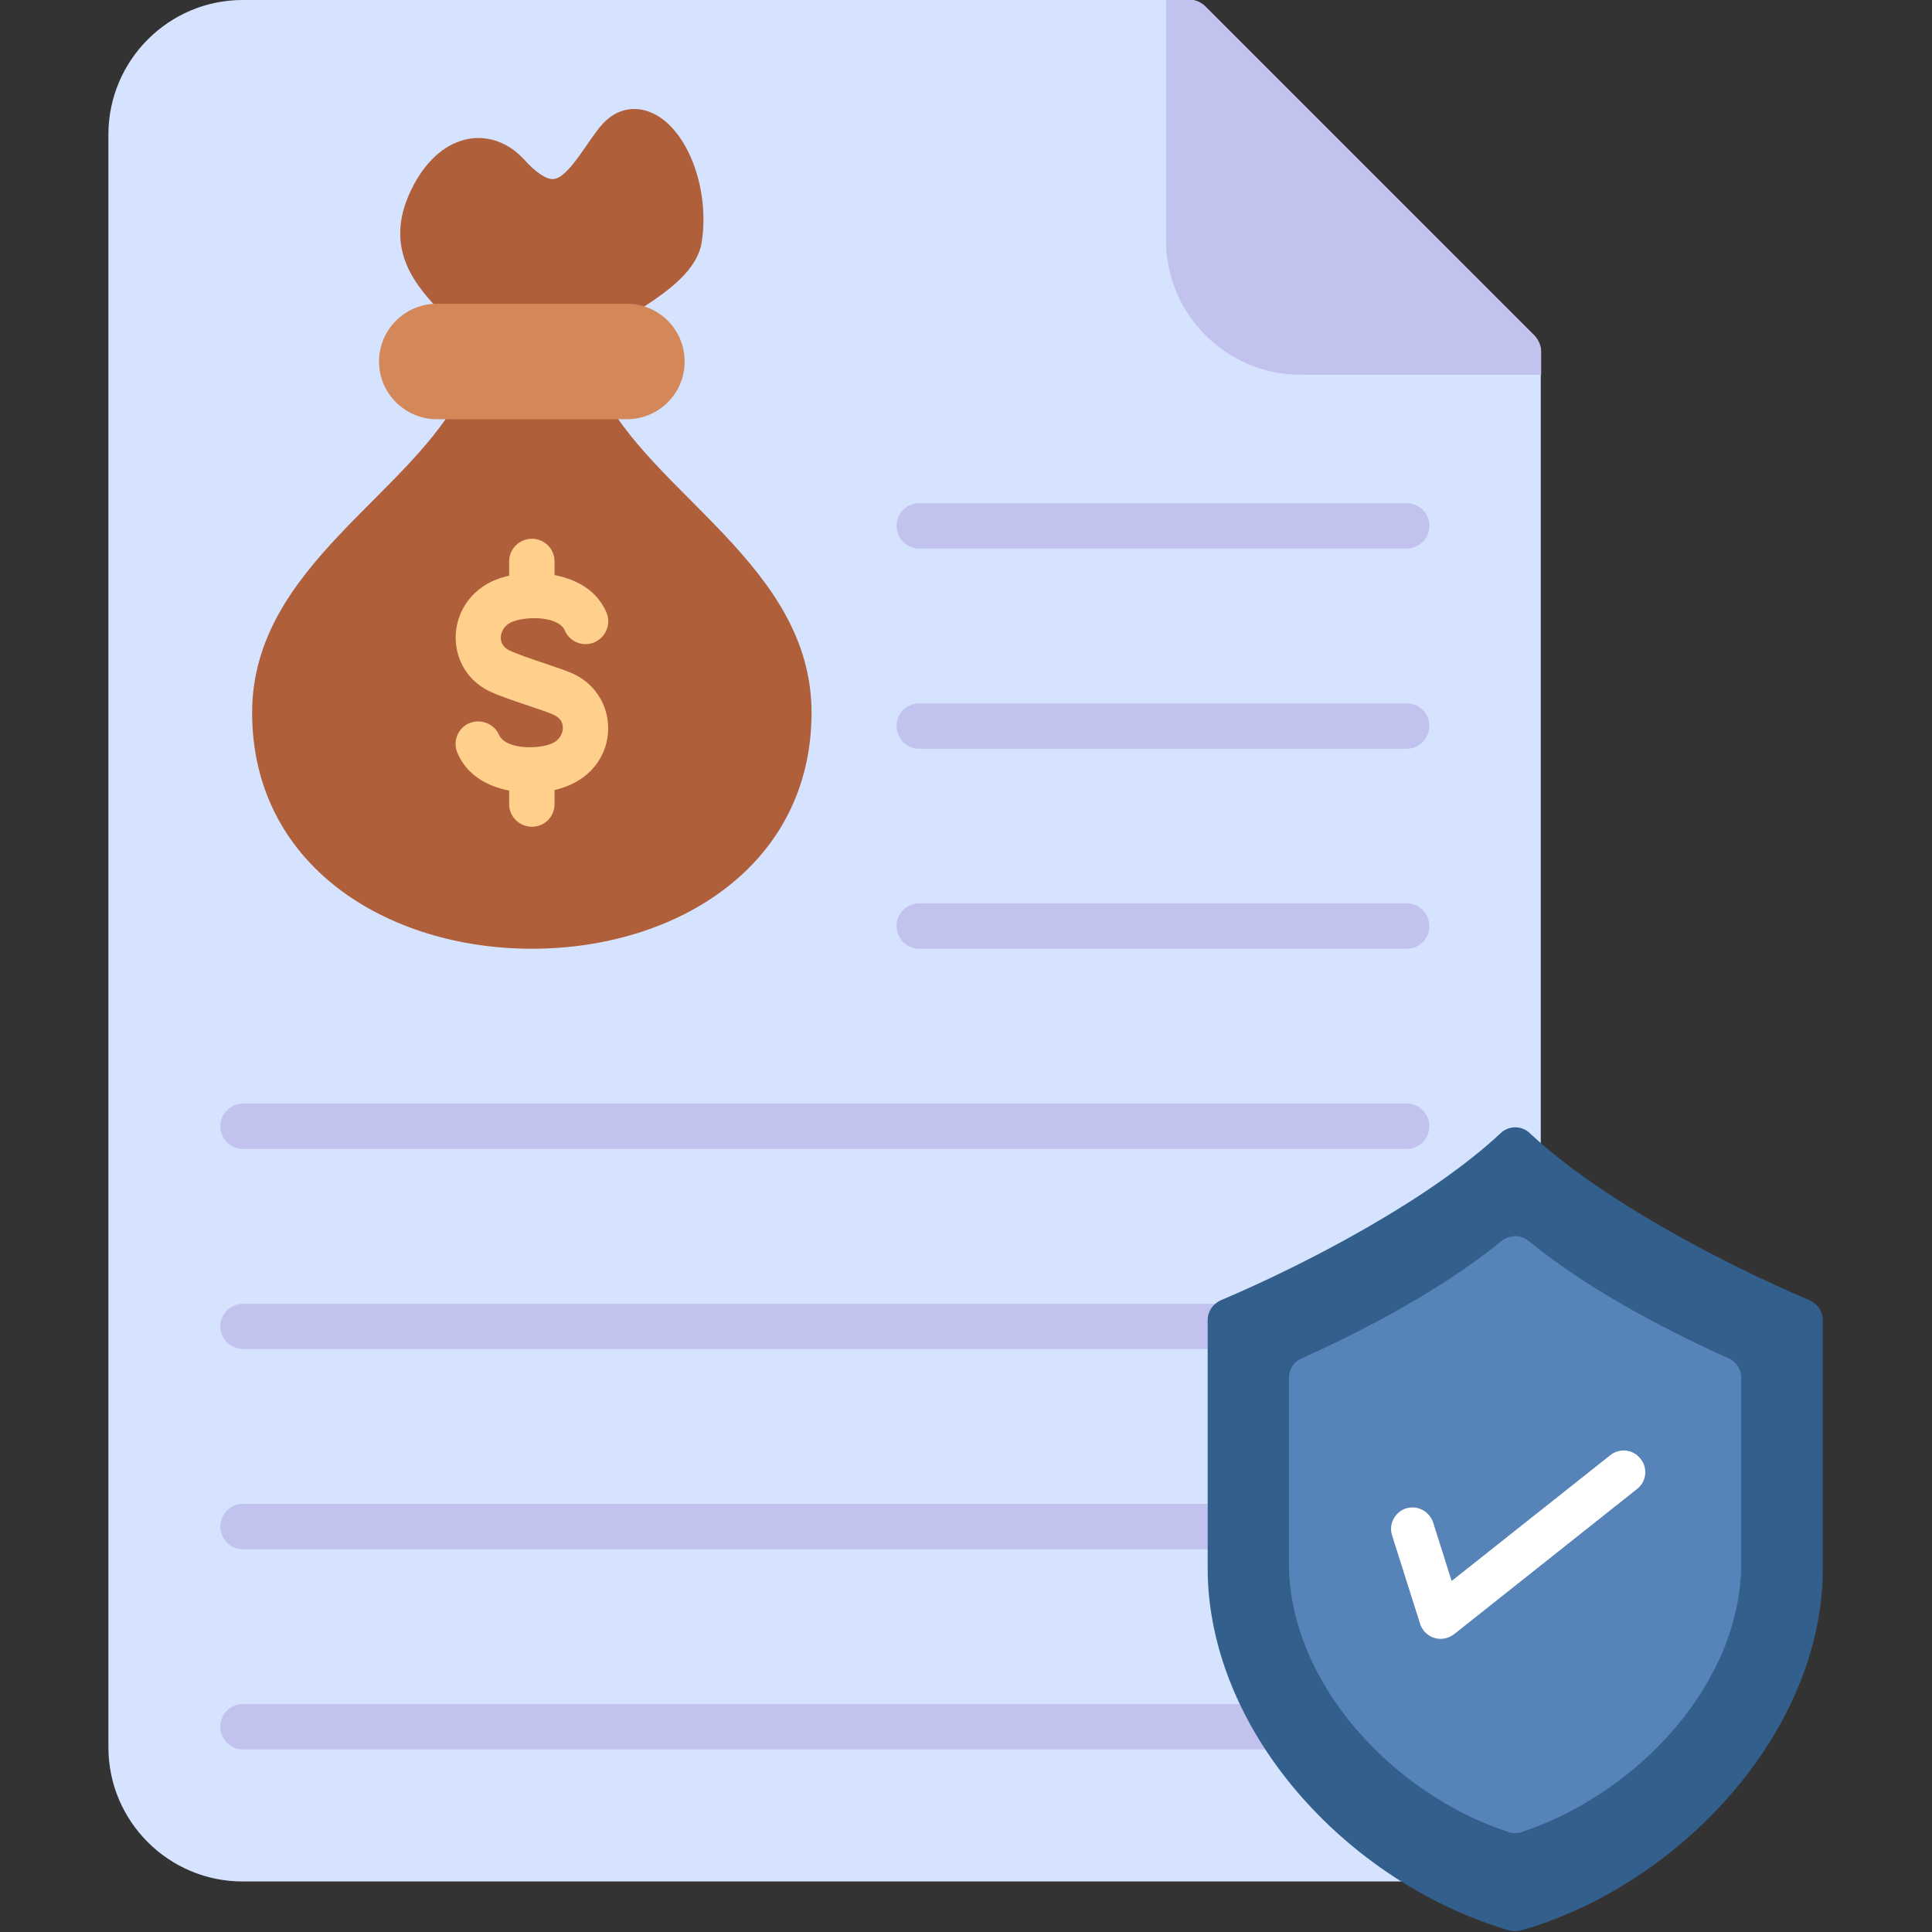 <svg fill-rule="evenodd" viewBox="0 0 7111 7111" xmlns="http://www.w3.org/2000/svg"><rect x="0" y="0" width="7111" height="7111" fill="#333333" stroke="none"/><g><path d="M5177 6925H893c-272 0-494-221-494-494V495C399 222 621 0 893 0h3484c22 0 43 9 59 25l1211 1211c15 16 24 37 24 59v2945c0 45-36 82-80 83l-383 2441c84 34 60 161-31 161z" fill="#d6e3ff"></path><g fill="#c2c2ef"><path d="M4293 0h84c22 0 43 9 59 25l1211 1211c15 16 24 37 24 59v83h-883c-273 0-495-222-495-494z" fill="#c2c2ef" stroke="#c2c2ef" stroke-width="3"></path><path d="M5177 2019H3383c-46 0-83-38-83-84s37-83 83-83h1795c46 0 83 37 83 83s-37 84-84 84zM5177 2756H3383c-46 0-83-38-83-84s37-83 83-83h1795c46 0 83 37 83 83s-37 84-84 84zM5177 3492H3383c-46 0-83-37-83-83s37-84 83-84h1795c46 0 83 38 83 84s-37 83-84 83zM5177 4229H894c-46 0-83-38-83-84 0-45 37-83 83-83h4284c46 0 83 38 83 83 0 46-37 84-84 84zM4525 4965H894c-46 0-83-37-83-83s37-83 83-83h3631c46 0 83 37 83 83s-37 83-83 83zM4525 5702H894c-46 0-83-37-83-83s37-84 83-84h3631c46 0 83 38 83 84s-37 83-83 83zM4699 6439H894c-46 0-83-38-83-84s37-83 83-83h3805c46 0 84 37 84 83s-38 84-84 84z" fill="#c2c2ef"></path></g><path d="M1958 3492c-533 0-1030-306-1030-869 0-542 597-805 781-1198 14-30 43-48 76-48h346c32 0 62 19 75 48 186 393 781 657 781 1198 0 563-497 869-1029 869zM2142 1284h-362c-28 0-54-13-69-36-20-28-48-57-77-88-99-103-236-246-111-480 106-199 290-219 406-93 43 48 82 74 108 72 57-4 129-147 182-204 51-55 120-69 186-37 126 60 208 277 178 472-26 175-316 275-372 358-15 23-41 36-69 36z" fill="#b05f3b"></path><path d="M2307 1543h-699c-117 0-213-95-213-212 0-118 96-213 213-213h699c118 0 213 95 213 213 0 117-95 212-213 212z" fill="#d48859"></path><path d="M1958 3043c-46 0-84-37-84-83v-126c0-46 38-83 84-83s83 37 83 83v126c0 46-37 83-83 83zm0-768c-46 0-84-37-84-83v-126c0-46 38-83 84-83s83 37 83 83v126c0 46-37 83-83 83z" fill="#ffd08c"></path><path d="M1953 2917c-116 0-225-43-269-145-19-43 1-92 43-110s91 1 110 43c25 58 167 54 208 24 33-24 40-76-5-97-36-18-176-58-237-87-156-74-168-284-30-383 111-81 347-72 434 49 10 13 18 27 25 43 18 42-1 91-44 110-42 18-91-1-109-43-25-59-167-54-209-24-33 24-40 76 5 97 54 26 191 65 237 87 205 98 167 436-159 436z" fill="#ffd08c"></path><path d="M5577 7108c-8 0-16-1-23-3-300-89-578-272-784-515-210-248-325-538-325-817v-914c0-32 19-60 48-73 332-141 776-377 1030-615 30-29 78-29 108 0 253 238 698 474 1030 615 29 13 48 41 48 73v914c0 605-531 1167-1110 1332-7 2-15 3-22 3z" fill="#335f8c"></path><path d="M5577 6747c-9 0-17-1-25-4-423-138-808-548-808-991v-680c0-31 18-60 46-72 172-77 496-235 736-432 30-24 72-24 101 0 240 197 564 355 736 432 28 12 46 41 46 72v680c0 444-383 850-808 991-8 3-16 4-24 4z" fill="#5684b9"></path><path d="M5302 6032c-34 0-65-23-75-55l-103-325c-14-42 10-87 51-100 42-13 86 10 100 52l68 215 584-463c34-27 84-22 111 13 28 34 22 84-12 111l-674 535c-15 11-32 17-50 17z" fill="#ffffff"></path></g></svg>
